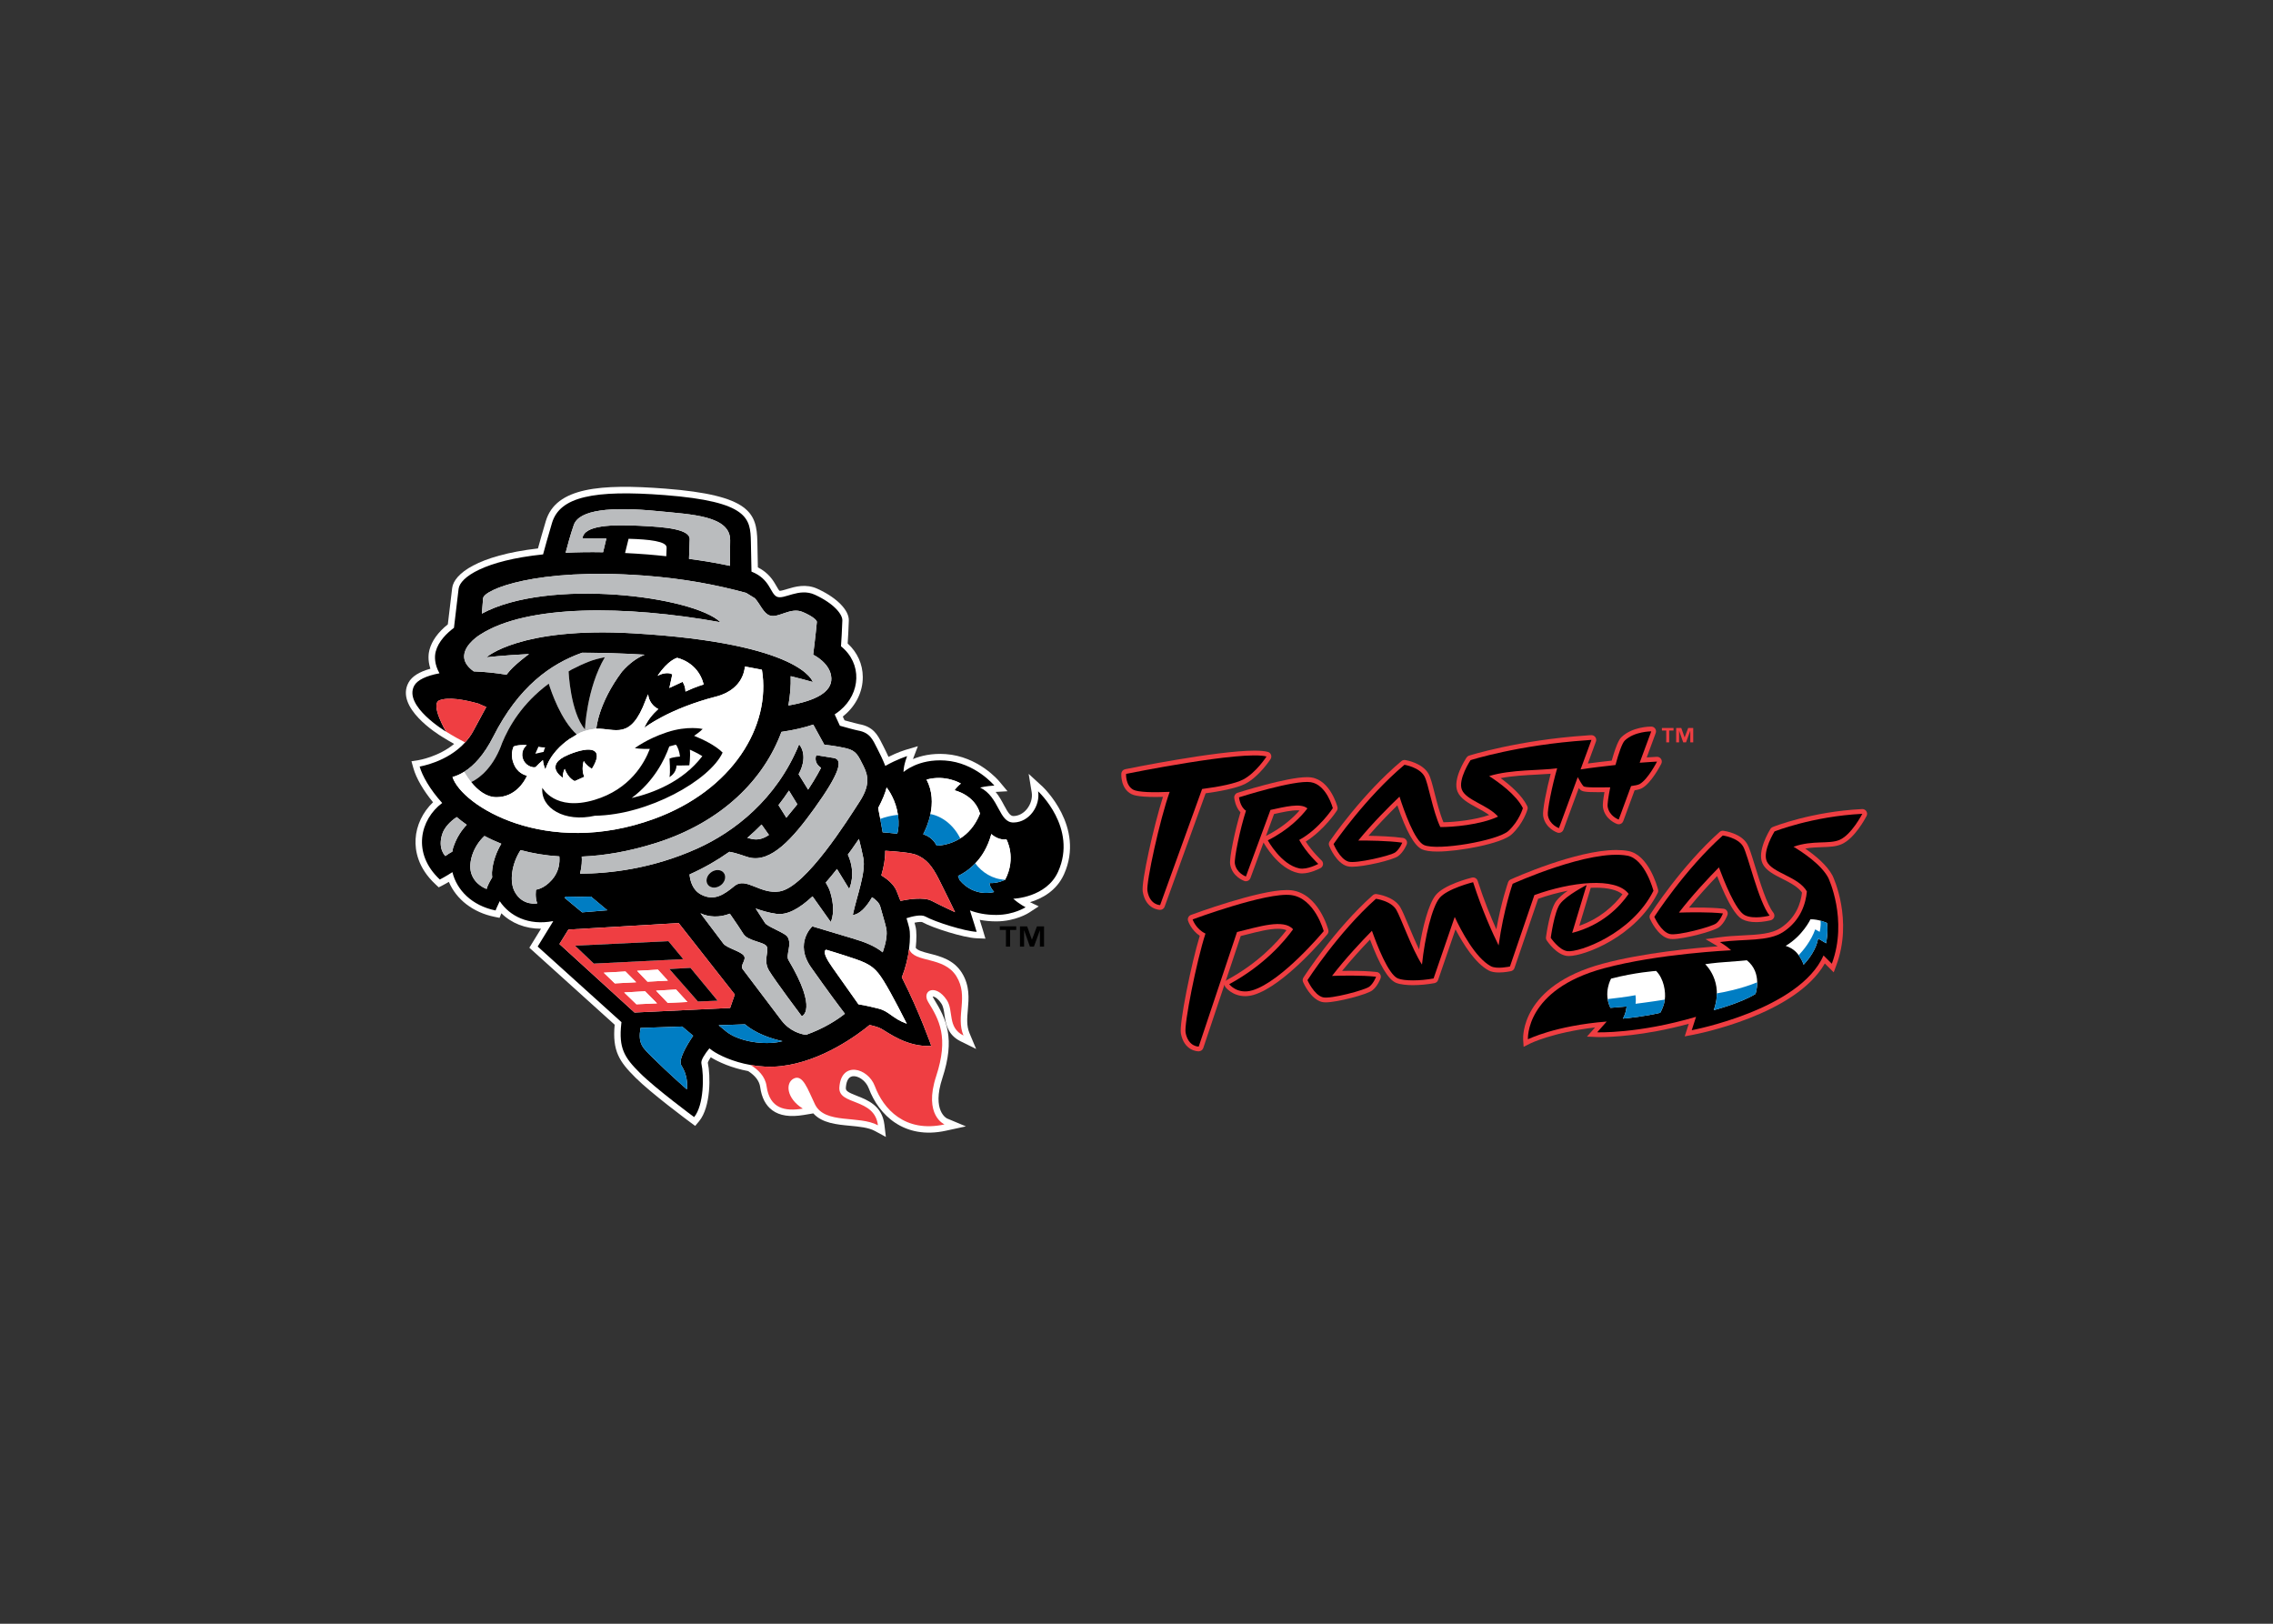 <svg clip-rule="evenodd" fill-rule="evenodd" stroke-linejoin="round" stroke-miterlimit="2" viewBox="0 0 560 400" xmlns="http://www.w3.org/2000/svg"><rect x="0" y="0" width="560" height="400" fill="#333333" stroke="none"/><g fill-rule="nonzero"><g fill="#ef3e42"><path d="m0 0 .066.014c.373.082.76.167 1.053.167.045 0 .085-.002.123-.006-.337-.384-.861-.853-1.635-1.245zm-1.935.791c.005-.052.053-.447.302-.707-.261-.856-.552-2.236-.501-2.542.097-.601.667-.803.691-.811.025-.009.05-.013.075-.013.095 0 .184.059.219.153l.638 1.739.004-.006c.028-.052.707-1.286 1.693-1.487.056-.011.116-.017.179-.017.405 0 .848.234.897.261.065.035.11.101.119.175s-.017.149-.072.2c-.005.004-.443.414-.767.918.898.569 1.485 1.466 1.512 1.507.035.055.046.122.03.185-.015.053-.352 1.297-1.262 1.438-.063.01-.136.015-.219.015-.984 0-3.28-.732-3.378-.764-.104-.033-.171-.135-.16-.244" transform="matrix(5.066 0 0 -5.046 313.887 200.529)"/><path d="m0 0c-.022-.012-.042-.028-.059-.046l.73 2.193c.097.024.195.049.294.074.537.138 1.094.279 1.516.279.173 0 .31-.023.413-.07-.475-.62-1.399-1.619-2.894-2.43m4.886 2.236c.048.058.065.136.045.208-.019.073-.487 1.771-1.786 1.934-.073.009-.152.013-.238.013-1.383 0-4.524-1.166-4.657-1.215-.117-.044-.178-.172-.14-.29.007-.021.151-.448.569-.728-.417-1.379-1.009-4.302-.918-4.772.163-.845.792-.869.862-.869.101 0 .195.064.226.159l1.031 3.095c.004-.042.02-.082.046-.117.014-.018.346-.444.96-.444.137 0 .278.022.42.064 1.486.448 3.495 2.86 3.58 2.962" transform="matrix(5.066 0 0 -5.046 302.281 241.416)"/><path d="m0 0c.035-.086.353-.842.875-.996.063-.019.143-.028.244-.028.575 0 1.975.324 2.235.518.262.194.403.536.418.574.026.066.021.141-.015.202-.036.062-.098.104-.168.114-.499.071-1.166.096-1.676.104.48.555.987 1.076 1.404 1.487.426-1.258.828-1.979 1.197-2.147.161-.073.407-.109.752-.109 1.041 0 3.113.382 3.607.834.568.522.765 1.194.773 1.222.016.056.011.115-.014.167-.256.522-.818 1.012-1.292 1.361.569.11 1.198.143 1.77.173.234.012.46.024.664.041-.198-.756-.41-1.789-.366-2.062.098-.601.667-.803.691-.811.026-.009.051-.013.076-.013.095 0 .184.058.218.152l.748 2.037c.027-.035.046-.057.061-.073.095-.097.231-.129.847-.129.107 0 .222.001.34.002-.068-.378-.092-.629-.073-.746.098-.601.667-.803.691-.812.025-.008.051-.012.076-.012.095 0 .184.058.219.152l.552 1.505c.22.037.313.078.365.108.451.256.886 1.096.934 1.191.037.074.033.162-.012.232-.043.066-.117.106-.195.106h-.012s-.19-.009-.49-.03l.438 1.193c.026.071.016.151-.027.213-.044.063-.115.1-.191.1h-.001c-.094 0-.927-.014-1.445-.512-.059-.056-.21-.201-.476-1.15l-.048-.006c-.328-.037-.745-.084-1.113-.135l.393 1.071c.027.072.016.152-.027.214-.044.062-.115.099-.191.099-.008 0-.102 0-.242-.015-3.331-.225-5.687-.976-5.71-.984-.05-.016-.093-.049-.123-.093-.07-.107-.684-1.064-.44-1.66.145-.355.539-.569.956-.796.203-.11.41-.223.586-.351-.715-.244-1.653-.344-2.225-.353-.177.425-.316.97-.429 1.416-.108.427-.193.763-.293.943-.291.526-1.049.664-1.135.678-.013.002-.025.003-.037.003-.055 0-.108-.019-.15-.055-1.899-1.599-3.426-3.822-3.49-3.916-.044-.064-.053-.146-.024-.218" transform="matrix(5.066 0 0 -5.046 327.464 208.356)"/><path d="m0 0c.674.353 1.204 1.171 1.227 1.206.04.062.047.14.021.21-.027.069-.085.121-.157.14-.152.041-.362.061-.643.061-1.838 0-6.113-.87-6.294-.907-.103-.021-.179-.109-.186-.214-.002-.03-.038-.727.486-.997.069-.036.279-.144 1.179-.144.115 0 .236.001.361.005-.441-1.389-1.061-4.151-.985-4.621.144-.884.818-.895.847-.895.098 0 .186.062.219.154l1.994 5.536c.584.08 1.488.234 1.931.466" transform="matrix(5.066 0 0 -5.046 306.815 193.076)"/><path d="m0 0c-.043.067-.117.107-.196.107-.003 0-.007 0-.011-.001-2.456-.124-4.271-.846-4.347-.877-.046-.019-.085-.051-.111-.093-.067-.11-.652-1.084-.39-1.673.155-.351.555-.553.979-.767.434-.219.772-.411.947-.668-.059-.505-.283-1.227-1.039-1.725-.444-.294-1.09-.327-1.836-.365-.373-.019-.757-.038-1.154-.093l-.661-.09.574-.34c.001-.001.006-.004.017-.011-1.15-.083-3.63-.314-5.605-.85-3.981-1.08-3.864-3.597-3.857-3.704l.023-.351.314.159c.012.006 1.102.546 3.16.786l-.071-.081-.324-.366.488-.021s.056-.002.161-.002c.47 0 2.107.049 4.303.648l-.077-.24-.12-.373.384.073c.211.039 4.997.968 6.43 3.486l.176-.177.256-.257.126.341c.822 2.218-.138 4.287-.179 4.374h-.002c-.001.003-.001.006-.003.009-.27.512-.843.985-1.328 1.319.296.052.571.062.824.07.362.012.675.022.956.149.628.282 1.147 1.261 1.204 1.371.039.074.034.163-.011.233" transform="matrix(5.066 0 0 -5.046 459.814 199.843)"/><path d="m0 0c.037-.085.378-.831.904-.97.055-.014.12-.021.199-.021.542 0 2.002.378 2.265.585.256.203.386.548.4.587.024.067.017.142-.021.202-.038.061-.101.1-.172.108-.332.038-.773.056-1.31.056-.128 0-.252 0-.367-.002.466.574.962 1.115 1.369 1.539.719-1.839 1.1-2.042 1.231-2.111.171-.091.392-.137.659-.137.369 0 .708.088.722.092.076.02.136.077.161.151s.01.156-.038.218c-.318.402-.647 1.475-.888 2.259-.18.589-.287.93-.385 1.096-.307.517-1.07.632-1.156.643-.01.001-.02.002-.03.002-.057 0-.112-.021-.155-.059-1.85-1.656-3.309-3.924-3.371-4.019-.042-.066-.048-.148-.017-.219" transform="matrix(5.066 0 0 -5.046 406.501 226.332)"/><path d="m0 0c.08.004.159.006.235.006.608 0 1.055-.111 1.308-.322-.409-.541-1.075-1.176-2.1-1.538zm-1.118-.141c-.222-.157-.437-.335-.566-.511-.306-.419-.476-1.623-.494-1.759-.007-.055.006-.112.038-.159.046-.071.47-.685.971-.754.031-.004.065-.006.104-.006.766 0 3.257.947 4.322 3.081.025.051.031.108.017.162-.045.174-.467 1.701-1.45 1.884-.172.032-.367.049-.578.049-1.962 0-5.013-1.38-5.142-1.439-.058-.026-.102-.074-.123-.134-.015-.043-.328-.936-.573-2.3-.268.598-.603 1.419-.909 2.372-.031.098-.122.161-.221.161-.019 0-.037-.002-.056-.007-.138-.034-1.359-.349-1.765-.859-.352-.442-.64-1.574-.805-2.649-.184.382-.365.815-.522 1.191-.166.396-.297.709-.392.869-.306.517-1.069.632-1.155.643-.01.001-.02.002-.031.002-.056 0-.112-.021-.154-.059-1.85-1.656-3.31-3.923-3.371-4.019-.042-.066-.049-.148-.018-.219.038-.085.379-.831.905-.969.054-.015.12-.022.199-.022.542 0 2.002.378 2.265.586.256.202.385.547.4.586.024.067.016.142-.022.202-.037.061-.1.101-.171.108-.332.038-.773.057-1.31.057-.128 0-.252-.001-.368-.003.463.569.954 1.106 1.359 1.529.464-1.245.887-1.953 1.26-2.11.226-.094.573-.115.826-.115.337 0 .709.035 1.046.098.083.015.151.074.178.153l.846 2.473c.384-.735.962-1.651 1.607-2.004.126-.069.291-.102.506-.102.289 0 .573.063.585.065.079.018.144.076.17.153l1.152 3.38c.475.168.967.302 1.44.395" transform="matrix(5.066 0 0 -5.046 391.916 218.707)"/></g><path d="m0 0c-.286-.878-.582-2.33-.541-2.584.077-.47.537-.629.537-.629l1.194 3.25c.699.15 1.474.354 1.797.074-.304-.4-.908-1.046-1.926-1.559 0 0 .644-1.189 1.536-1.37.373-.076.918.22.918.22s-.583.541-.927 1.17c.973.53 1.635 1.552 1.635 1.552s-.302 1.148-1.072 1.267c-.795.124-3.49-.74-3.49-.74s.048-.47.339-.651" transform="matrix(5.066 0 0 -5.046 306.977 199.707)"/><path d="m0 0c-1.196.149-4.784-1.189-4.784-1.189s.153-.468.625-.691c-.435-1.342-1.046-4.428-.967-4.837.136-.701.639-.68.639-.68l1.862 5.592c1.059.256 2.268.66 2.727.134-.411-.574-1.396-1.753-3.107-2.681 0 0 .396-.519 1.129-.298 1.435.432 3.467 2.888 3.467 2.888s-.431 1.617-1.591 1.762" transform="matrix(5.066 0 0 -5.046 318.062 220.493)"/><path d="m0 0c.368-.108 2.059.293 2.275.453.216.161.34.474.34.474-.68.097-1.693.106-2.139.104.691.848 1.505 1.663 2.005 2.143.218-.683.731-2.152 1.188-2.361.654-.298 3.592.213 4.106.685.527.483.707 1.114.707 1.114-.321.656-1.198 1.28-1.641 1.566 1.068.332 2.515.266 3.307.38-.254-.877-.487-2.066-.451-2.293.077-.469.538-.628.538-.628l.914 2.489c.096-.176.211-.374.279-.443.073-.074.693-.06 1.302-.053-.091-.455-.144-.829-.125-.946.077-.47.537-.629.537-.629l.601 1.635c.195.025.347.058.421.1.403.23.841 1.095.841 1.095s-.348-.018-.844-.056l.563 1.531s-.815.005-1.286-.446c-.129-.124-.3-.624-.454-1.196-.435-.051-1.201-.133-1.697-.217l.529 1.441s-.086 0-.217-.015c-3.351-.226-5.664-.973-5.664-.973s-.624-.945-.419-1.444c.211-.518 1.263-.742 1.759-1.311-.859-.404-2.242-.518-2.809-.51-.383.814-.578 2.127-.774 2.48-.244.442-.969.56-.969.56-1.896-1.597-3.448-3.869-3.448-3.869s.296-.733.725-.86" transform="matrix(5.066 0 0 -5.046 332.226 212.262)"/><path d="m0 0c.627.328 1.139 1.125 1.139 1.125-1.158.311-6.831-.849-6.831-.849s-.035-.573.36-.777c.223-.115.927-.14 1.761-.1-.476-1.329-1.149-4.418-1.083-4.829.115-.705.618-.699.618-.699l2.042 5.668c.855.111 1.633.271 1.994.461" transform="matrix(5.066 0 0 -5.046 306.268 192.036)"/><path d="m0 0s-.595-.963-.376-1.456c.254-.572 1.545-.747 1.951-1.473-.051-.556-.281-1.404-1.148-1.976-.735-.485-1.891-.33-3.086-.493 0 0 .336-.199.549-.403 0 0-3.538-.161-6.196-.883-3.842-1.042-3.685-3.463-3.685-3.463s1.31.666 3.831.867l-.463-.525s1.981-.08 4.808.756l-.21-.654s5.237.987 6.41 3.65l.403-.405c.797 2.152-.172 4.194-.172 4.194-.341.649-1.243 1.248-1.692 1.519.96.337 1.732.105 2.254.34.573.257 1.093 1.266 1.093 1.266-2.444-.125-4.271-.861-4.271-.861" transform="matrix(5.066 0 0 -5.046 437.185 204.824)"/><path d="m0 0c.372-.097 2.049.354 2.26.521.212.168.326.484.326.484-.683.077-1.695.055-2.141.04.668.871 1.46 1.713 1.946 2.208.246-.662.81-2.095 1.252-2.33.435-.231 1.213-.025 1.213-.025-.548.692-1.051 2.975-1.291 3.38-.257.435-.985.531-.985.531-1.848-1.654-3.331-3.971-3.331-3.971s.318-.724.751-.838" transform="matrix(5.066 0 0 -5.046 411.379 230.087)"/><path d="m0 0c-.426-.614-1.282-1.529-2.749-1.905l.703 2.337s-.979-.494-1.294-.924c-.28-.384-.45-1.652-.45-1.652s.397-.596.809-.652c.552-.076 3.131.834 4.186 2.948 0 0-.401 1.552-1.267 1.714-1.822.338-5.581-1.373-5.581-1.373s-.435-1.23-.683-3.007c-.271.552-.788 1.676-1.24 3.085 0 0-1.27-.316-1.639-.779-.357-.448-.706-1.885-.847-3.243-.49.755-1.027 2.299-1.253 2.681-.258.434-.986.531-.986.531-1.847-1.654-3.33-3.972-3.33-3.972s.318-.724.75-.837c.372-.098 2.049.354 2.261.521.211.167.325.483.325.483-.683.078-1.694.056-2.141.04.666.869 1.455 1.708 1.94 2.203.238-.677.795-2.13 1.259-2.325.309-.13 1.077-.126 1.739-.002l1.028 3.003c.312-.672.997-1.991 1.757-2.405.288-.158.929-.014.929-.014l1.188 3.486c1.751.64 3.954.906 4.586.058" transform="matrix(5.066 0 0 -5.046 401.258 220.206)"/><path d="m0 0c-.502-.032-.982-.104-.982-.104s.924-.857.414-2.245c0 0 1.307.34 2.032.793 0 0 .358 1.017-.42 1.642 0 0-.542-.054-1.044-.086m4.942 1.907s-.402.189-.805.18c0 0-.374-.801-1.206-1.297.156-.049.405-.159.595-.405.155-.201.236-.384.278-.514.239.257.609.728.707 1.277l.387-.232s.111.536.044.991m-10.503-2.717s-.392-.689-.032-1.425l.786.065s-.018-.311-.178-.59c.246.022 1.057.104 1.815.283.075.134.186.368.223.636.051.386-.042 1.02-.422 1.408 0 0-1.019-.069-2.192-.377" fill="#fff" transform="matrix(5.066 0 0 -5.046 425.088 236.995)"/><path d="m0 0c-.812-.332-1.669-.491-1.962-.539 0-.247-.041-.52-.15-.82 0 0 1.306.34 2.031.793 0 0 .085.245.081.566" fill="#007dc3" transform="matrix(5.066 0 0 -5.046 432.919 241.991)"/><path d="m0 0c.076.135.186.368.223.637v.007c-.696-.113-1.421-.203-1.421-.203.029.187-.005.419-.005.419-.386-.078-1.087-.16-1.348-.189.02-.138.056-.282.128-.429l.786.065s-.017-.311-.178-.59c.246.022 1.058.104 1.815.283" fill="#007dc3" transform="matrix(5.066 0 0 -5.046 409.029 249.5)"/><path d="m0 0s.111.536.044.991c0 0-.131.06-.316.111.027-.283-.042-.544-.042-.544l-.218.121c-.194-.557-.575-1.019-.805-1.264.127-.178.205-.342.243-.46.239.257.609.728.706 1.277z" fill="#007dc3" transform="matrix(5.066 0 0 -5.046 449.905 232.373)"/><path d="m0 0h-.004l-.161.458h-.248v-.701h.142v.558h.004l.196-.558h.138l.203.558h.004v-.558h.142v.701h-.245z" fill="#ef3e42" transform="matrix(5.066 0 0 -5.046 415.052 181.64)"/><path d="m0 0h.211v-.576h.143v.576h.211v.124h-.565z" fill="#ef3e42" transform="matrix(5.066 0 0 -5.046 409.444 179.96)"/><path d="m0 0c.2-.126.391-.237.56-.332-.763-.632-1.716-.79-1.727-.791l-.35-.056.095-.34c.135-.484.485-1.089.955-1.661-.501-.478-.812-1.128-.849-1.797-.031-.564.11-1.405.963-2.204l.162-.152.199.102c.008.005.131.068.294.164.362-.855 1.175-1.491 2.207-1.703l.258-.053.089.223c.496-.49 1.17-.754 1.921-.754h.007l-.567-.927 4.149-3.759c-.123-1.291.235-1.806 1.008-2.58.771-.773 2.591-2.125 2.668-2.183l.24-.177.19.229c.578.699.558 2.249.423 2.853.001.003.012.076.144.269.373-.235 1.025-.526 1.82-.676.347-.224.543-.485.583-.776.07-.518.268-.9.59-1.137.362-.267.865-.341 1.536-.228l.458.077c.426-.477 1.141-.544 1.782-.604.443-.042.901-.084 1.211-.254l.536-.292-.072.606c-.111.92-.818 1.197-1.335 1.4-.453.177-.548.247-.539.391.015.238.084.529.328.565.254.038.641-.197.788-.593.479-1.29 1.717-2.512 3.75-2.065l.973.212-.918.386c-.008.003-.751.366-.228 1.966.634 1.939.207 2.867-.417 3.879-.039.063-.045.105-.057.107.054.009.233-.05.426-.343.094-.142.123-.342.153-.555.059-.408.139-.968.783-1.287l.755-.374-.325.778c-.147.352-.114.734-.078 1.138.047.546.102 1.165-.287 1.796-.397.643-1.05.81-1.575.944-.351.09-.584.157-.672.282.046.427.044.813-.006 1.024-.015.065-.033.133-.052.202.231.051.346.039.374.028.517-.289 2.019-.761 2.633-.787l.441-.019-.126.424s-.058.194-.152.494c.262-.051.535-.077.821-.075.927.005 1.556.41 1.582.428l.465.306-.421.203c.567.171 1.287.546 1.652 1.362 1.039 2.323-1.025 4.263-1.046 4.283l-.673.62.148-.903c.046-.276-.048-.593-.244-.828-.173-.207-.4-.324-.641-.329-.161.003-.257.149-.458.523-.11.207-.235.441-.41.655l.576.033-.398.48c-.04.05-1.027 1.222-2.61 1.334-.677.048-1.212-.086-1.59-.244.003.011.007.021.012.032l.227.597-.612-.183c-.017-.005-.353-.106-.816-.338-.092.205-.188.399-.264.547l-.056.109c-.201.402-.41.817-1.105.941-.083.016-.346.084-.713.187l-.086.186c.023.017.045.036.066.053.582.485.913 1.17.907 1.881-.004.624-.264 1.198-.735 1.632.019.296.042.697.056 1.116.018.506-.578 1.115-1.517 1.55-.573.266-1.105.106-1.494-.012-.122-.037-.307-.092-.355-.084-.033.018-.102.14-.148.221-.151.265-.371.652-.909.924l-.025 1.256c-.031 1.397-.348 2.268-4.488 2.589-3.126.242-5.309.066-5.799-1.583-.168-.564-.294-1.011-.382-1.337-2.938-.342-4.087-1.246-4.172-1.929-.073-.578-.164-1.366-.212-1.778-.479-.387-.78-.807-.895-1.25-.039-.147-.094-.486.047-.916-.544-.15-.902-.377-1.064-.678-.657-1.215 1.407-2.51 1.659-2.661" fill="#fff" transform="matrix(5.066 0 0 -5.046 109.055 181.585)"/><path d="m0 0s-.349-.183-.758-.162c0 0-.021-.147.223-.436 0 0-.945-.293-1.681.586-.025.067-.049.133-.073.197.204.096.523.286.838.615.311.323.608.788.781 1.433.367-.338.732-.259.732-.259s.505-.893-.062-1.974m-3.575-1.027c-.384.197-1.151.073-1.515-.003-.056.149-.116.303-.184.474-.137.34-.466.599-.746.771.125.418.197.842.188 1.201.551-.031 1.288-.093 1.556-.216.446-.205.708-.489 1.056-1.178s.786-1.605.786-1.605-.527.24-1.141.556m-1.206-6.002c-.705.258-.847.601-1.363.735-.647.167-.988.213-.988.213s-.607.866-1.261 1.791c-.611.862-.302.872-.302.872s.716-.212 1.417-.452c.776-.266 1.008-.488 1.367-1.061.405-.645 1.13-2.098 1.13-2.098m-10.963-2.038c.375-.587.267-1.167.267-1.167s-.822.719-1.663 1.55c-.508.503-.717.672-.593 1.45l2.026.07c.167-.143.346-.295.535-.45-.35-.522-.735-1.196-.572-1.453m-5.931 5.93.435.705 5.365.318 2.728-3.487-.227-.658-4.649-.222zm9.189-4.049c.616-.45 1.413-.642 1.66-.693-.086-.016-.162-.039-.251-.053-.84-.129-1.953.079-2.506.54-.117.096-.234.194-.349.29l1.282.045c.08-.065.136-.109.164-.129m-8.945 6.311c.026.018.053.033.08.055.416-.016.819-.016 1.21-.001.188-.158.463-.388.797-.668l-1.227-.102zm-.249 2.016c.026-.28-.003-.737-.361-1.145-.396-.449-.771-.479-.771-.479s-.062-.37.058-.67c0 0-.711-.148-1.097.571-.262.487-.152 1.355.286 2.03.575-.157 1.202-.265 1.885-.307m-5.681 1.127c.097.275.352.566.69.792.151-.129.316-.253.488-.377-.256-.268-.501-.626-.664-1.13-.019-.059-.022-.119-.036-.179-.113-.06-.232-.132-.339-.216 0 0-.4.363-.139 1.11m10.883 13.527c-.299.03-.593.062-.909.087-.38.03-.743.052-1.096.07l.171.695c1-.028 1.858-.121 1.85-.43-.005-.193-.01-.321-.016-.422m4.633-13.098.359-.509c-.273-.186-.546-.266-.848-.193-.073.018-.139.033-.204.049.248.215.479.434.693.653m1.332 1.656.408-.669c-.191-.235-.367-.455-.534-.655-.144.23-.273.438-.383.614.19.245.36.482.509.71m-5.816 5.01.144.665c-.049.015-.091.043-.143.05-.208.029-.403-.027-.573-.122.505.769.947.878.947.878s1.022-.194 1.294-1.299c0 0-.388-.114-.885-.347-.006.173-.051.336-.142.475zm-9.982-4.095c.48.299.974.836 1.419 1.719 1.23 2.438 2.78 3.546 4.319 4.096.924-.001 1.95-.028 3.043-.096-.354-.145-.723-.394-1.106-.831-1.165-1.566-1.245-2.781-1.245-2.781.918.029 1.665-.598 2.401 1.4.038.103.078.183.117.277.036-.311.217-.578.495-.717-.287-.261-.533-.566-.679-.918 0 0 1.176.938 3.545 1.541.075.02.143.045.211.069.546.204 1.063.641 1.136 1.384.275-.05.551-.102.827-.158.456-2.744-1.419-5.883-5.246-7.281-5.249-1.919-9.348.639-9.802 2.045.183.048.373.132.565.251m17.517 1.326s.611-.062 1.089-.182c.478-.119.562-.358.813-.854.251-.497.314-.969-.184-1.741-.556-.862-2.616-4.173-3.887-4.385-.958-.161-1.637.729-2.201.262-.503-.415-.975-.749-1.613-.421-.445.228-.547.719-.57.987.721.324 1.363.699 1.934 1.105.4-.065.778-.232.972-.278 1.057-.255 2.101.91 3.168 2.399 1.198 1.671 1.423 2.38.939 2.459-.485.079-.848.138-.848.138s-.17-.349.231-.618c0 0-.255-.499-.629-1.065l-.464.753c.011.021.026.045.036.066.457.904-.011 1.392-.011 1.392-1.097-2.69-3.166-4.279-4.954-5.086-2.226-1.006-4.318-1.223-5.7-1.227.093.36.097.655.082.834 1.089.045 2.291.243 3.624.668 3.221 1.025 5.246 3.121 6.089 5.42.602.088 1.114.207 1.547.356zm-1.048 6.476c.465-.199.695-.399.686-.486-.054-.598-.179-1.597-.179-1.597s.86-.409.884-1.154c.021-.663-.747-1.092-2.089-1.325.082.478.128.956.111 1.43.359-.089.718-.182 1.076-.284 0 0-.488 1.894-8.735 2.377-5.509.324-7.139-1.172-7.139-1.172s.776.094 2.073.16c-.263-.196-.525-.407-.782-.651-.1-.095-.205-.218-.313-.357-.568.093-1.1.144-1.594.162-.366.265-.48.527-.466.769.036.586.793 1.033.793 1.033 2.264 1.461 7.027 1.435 11.675.597-1.31 1.269-8.368 2.18-11.606.421.02.27.041.543.059.749.039.421 2.578 1.495 7.799 1.11 2.032-.151 3.624-.474 4.994-.847l.425-.263c.265-.293.41-.727.716-.838.429-.156 1.01.425 1.612.166m-7.009 4.923c1.575-.159 3.491-.214 3.478-1.422-.006-.596-.009-1.022-.011-1.245-.606.132-1.272.245-1.989.34.009.248.025.654.033.957.013.496-1.184.6-2.437.659-1.326.063-2.699.039-2.779-.615.331-.009.737-.008 1.163-.008l-.158-.669c-.661.012-1.265.002-1.822-.025.091.355.24.904.398 1.358.257.738 1.789.905 4.124.67m-8.094-17.878c-.103-.169-.227-.391-.271-.564 0 0-.585.195-.754.788-.141.494.093 1.284.65 1.8.256-.138.53-.263.818-.38-.219-.371-.412-.841-.454-1.393-.007-.085.007-.167.011-.251m15.51-4.392c.824-1.174 1.346-1.875 1.643-2.263-.357-.285-.989-.706-1.892-1.032-.263.038-.776.174-1.182.691-.057.075-.896 1.188-1.894 2.513-.152.202.208.46.051.668-.158.21-.833.372-.992.582-.389.517-.768 1.022-1.115 1.483.41-.195.932-.218 1.428-.02.256-.371.543-.795.656-.982.222-.369 1.02-.387 1.142-.623.121-.234-.19-.676.109-1.175.299-.5 1.593-2.228 1.593-2.228s.809.283-.648 2.744c-.146.246.196.774-.055 1.145-.123.181-.973.488-1.083.66-.171.265-.323.504-.456.711.259-.09.583-.2 1.004-.26.519-.073 1.102.237 1.76.854l.885-1.252s.292.524-.059 1.568c-.019.055-.086.183-.183.358.176.202.358.422.545.661l.594-.972s.367.727-.064 1.676c.065.088.126.169.192.261.129.181.236.34.347.502.076-.3.157-.64.214-.934.135-.702-.324-1.868-.512-2.777.322.024.657.378.936.865.178-.116.351-.271.402-.464.117-.438.224-.758.286-1.045.07-.324-.027-.764-.17-1.18-.395.317-.856.499-1.477.683-.979.29-1.946.585-1.946.585s-.894-.818-.059-2.003m4.189 6.525c-.251.029-.489.051-.709.068-.037.226-.077.446-.116.655-.036.188-.071.368-.103.53.216.412.346.736.412 1.005.101-.13.452-.633.549-1.336.003 0 .004 0 .007.001.003-.026.004-.052.007-.077.001-.005.001-.01.001-.015.029-.294.025-.594-.048-.831m3.096 2.449c-.2-.149-.31-.33-.31-.33s.984-.217 1.239-1.137c-.242-.605-.599-.981-.962-1.21-.446-.281-.895-.345-1.134-.357-.007.005-.013.01-.02.015-.164.337-.465.487-.647.547.102.193.263.551.353.983.105.503.111 1.107-.19 1.682.934.261 1.671-.193 1.671-.193m3.754-.378c.114-.696-.417-1.509-1.19-1.523-.726-.014-.685 1.241-1.628 1.707 0 0 .305.076.69.097 0 0-.924 1.118-2.391 1.222-1.314.093-2.025-.562-2.025-.562s-.016.276.175.776c0 0-.469-.14-1.062-.477-.112.288-.267.608-.388.843-.223.433-.345.779-.936.885-.146.026-.625.16-.884.233l-.254.554c.091.061.178.124.258.191 1.01.839 1.091 2.294.049 3.135.02.297.05.767.066 1.262.01.285-.388.815-1.334 1.253-.778.361-1.509-.261-1.855-.093-.325.158-.317.862-1.23 1.223-.008.405-.02 1.004-.029 1.455-.025 1.13-.087 1.962-4.197 2.281-3.455.268-5.095-.086-5.474-1.358-.205-.693-.347-1.207-.435-1.538-2.862-.297-4.038-1.122-4.108-1.678-.081-.646-.186-1.555-.226-1.906-.355-.267-.759-.664-.888-1.162-.061-.236-.064-.62.183-1.059-.636-.118-1.077-.326-1.228-.605-.536-.991 1.547-2.243 1.547-2.243s-.793 1.352-.316 1.531c.441.166 1.195.032 1.89-.163.124-.055.245-.111.383-.165-.192-.348-.399-.734-.627-1.165-.113-.216-.254-.399-.404-.566-.874-.969-2.209-1.175-2.209-1.175.124-.445.49-1.106 1.096-1.78-1.076-.805-1.479-2.459-.115-3.736 0 0 .32.166.612.36.211-.873.946-1.635 2.098-1.871 0 0 .079.2.203.454.485-.731 1.403-1.199 2.584-.975l.014-.011-.752-1.229 4.075-3.692c-.003-.026-.007-.051-.009-.076-.13-1.198.144-1.642.909-2.407.764-.766 2.633-2.152 2.633-2.152.479.579.484 2.021.354 2.617-.035.162.164.459.388.739.047-.034.094-.071.139-.104.312-.223.995-.554 1.864-.708.452-.08.951-.115 1.481-.056 1.992.224 3.748 1.547 4.308 2.009.225-.05.441-.112.571-.185.361-.202 1.248-.901 2.43-.838 0 0-.566 1.631-1.412 3.304-.008.015-.015.026-.023.041.189.479.302.967.354 1.388.057.463.051.842.012 1.007-.036.152-.084.32-.138.496.284.091.716.196.919.082.469-.262 1.92-.723 2.493-.747 0 0-.136.454-.326 1.046.355-.135.779-.224 1.295-.221.845.004 1.411.376 1.411.376s-.273.129-.6.415c0 0 1.611.047 2.182 1.321.958 2.143-.973 3.923-.973 3.923" transform="matrix(5.066 0 0 -5.046 247.631 216.724)"/><path d="m0 0c-.066-.268-.196-.593-.413-1.005.033-.162.068-.341.103-.53.25.092.533.166.859.199-.098.703-.448 1.206-.549 1.336" fill="#fff" transform="matrix(5.066 0 0 -5.046 218.442 193.984)"/><path d="m0 0c.568-.111 1.123-.53 1.448-1.188.363.228.72.605.962 1.21-.255.92-1.24 1.137-1.24 1.137s.111.18.31.33c0 0-.736.454-1.671.192.302-.574.296-1.178.191-1.681" fill="#fff" transform="matrix(5.066 0 0 -5.046 229.237 200.534)"/><path d="m0 0c-.001.005-.001.009-.001.015 0-.006 0-.01.001-.015" fill="#fff" transform="matrix(5.066 0 0 -5.046 221.299 201.185)"/><path d="m0 0c-.174-.644-.47-1.109-.781-1.433.329-.447.853-.777 1.451-.8.567 1.081.062 1.975.062 1.975s-.365-.08-.732.258" fill="#fff" transform="matrix(5.066 0 0 -5.046 244.237 205.455)"/><path d="m0 0c-.003-.001-.005-.001-.008-.001-.325-.034-.608-.107-.858-.199.04-.209.079-.429.117-.655.22-.017.458-.039.709-.068.073.238.077.536.048.831 0 .005-.001.01-.001.015-.003.025-.004.051-.007.077" fill="#007dc3" transform="matrix(5.066 0 0 -5.046 221.258 200.721)"/><path d="m0 0c-.315-.328-.635-.519-.839-.615.025-.064.049-.131.073-.197.737-.879 1.681-.586 1.681-.586-.243.29-.222.436-.222.436.409-.021.758.162.758.162-.599.023-1.123.353-1.451.8" fill="#007dc3" transform="matrix(5.066 0 0 -5.046 240.281 212.686)"/><path d="m0 0c-.09-.433-.251-.79-.353-.984.182-.059.483-.209.647-.546.007-.005.013-.011.019-.015.24.012.689.076 1.135.357-.325.658-.88 1.077-1.448 1.188" fill="#007dc3" transform="matrix(5.066 0 0 -5.046 229.237 200.534)"/><path d="m0 0c.846-1.673 1.412-3.304 1.412-3.304-1.182-.063-2.069.637-2.43.838-.13.073-.346.135-.571.186-.56-.463-2.316-1.785-4.308-2.009-.53-.06-1.029-.025-1.481.055.358-.219.713-.549.779-1.033.149-1.101.9-1.242 1.762-1.097-.796.499-.856 1.249-.446 1.464.451.236.689-.533 1.037-1.254.48-.993 2.143-.522 3.063-1.024-.161 1.349-1.933.961-1.876 1.848.084 1.306 1.39.967 1.726.062.409-1.1 1.452-2.292 3.388-1.868 0 0-1.034.435-.406 2.355.62 1.895.148 2.75-.385 3.616-.343.557.351.936.901.101.349-.529.016-1.338.812-1.732-.392.937.267 1.901-.343 2.89-.617 1.001-2.048.634-2.303 1.336-.052-.422-.164-.91-.354-1.389.008-.015.015-.026.023-.041" fill="#ef3e42" transform="matrix(5.066 0 0 -5.046 222.292 240.987)"/><path d="m0 0c.303-.073.575.007.849.194l-.36.508c-.213-.219-.445-.438-.693-.653.065-.016.131-.031.204-.049" fill="#babcbe" transform="matrix(5.066 0 0 -5.046 185.149 206.656)"/><path d="m0 0c.621-.184 1.083-.367 1.478-.683.142.416.24.856.17 1.179-.062.288-.169.608-.286 1.046-.051.193-.225.348-.402.464-.279-.487-.614-.841-.936-.865.188.909.646 2.075.511 2.777-.056.294-.137.634-.213.934-.111-.162-.219-.321-.347-.502-.066-.092-.128-.173-.192-.261.43-.949.064-1.677.064-1.677l-.594.973c-.187-.239-.369-.459-.545-.662.097-.174.164-.303.182-.358.351-1.044.06-1.567.06-1.567l-.885 1.251c-.658-.616-1.242-.926-1.76-.853-.422.06-.746.17-1.004.26.132-.208.284-.446.456-.711.11-.172.96-.479 1.083-.66.251-.371-.091-.899.055-1.145 1.456-2.462.648-2.744.648-2.744s-1.294 1.728-1.593 2.227c-.299.5.011.942-.11 1.176-.121.235-.919.254-1.141.623-.113.187-.401.611-.656.982-.496-.198-1.019-.175-1.428.02.347-.461.726-.966 1.115-1.483.159-.211.834-.372.992-.582.157-.208-.203-.466-.051-.668.997-1.325 1.836-2.438 1.894-2.513.406-.517.919-.654 1.181-.691.904.326 1.536.747 1.892 1.032-.296.388-.818 1.089-1.643 2.262-.834 1.187.06 2.004.06 2.004s.967-.295 1.945-.585" fill="#babcbe" transform="matrix(5.066 0 0 -5.046 209.987 231.151)"/><path d="m0 0c.167.2.344.421.535.656l-.408.668c-.149-.228-.319-.465-.51-.709.111-.178.24-.384.383-.615" fill="#babcbe" transform="matrix(5.066 0 0 -5.046 193.731 201.438)"/><path d="m0 0c-.209-.166-.49-.165-.629.003s-.083.439.126.606c.209.166.49.165.629-.003.139-.169.082-.44-.126-.606m-3.151 2.058c-1.333-.424-2.535-.623-3.623-.667.014-.18.011-.475-.083-.834 1.382.004 3.475.221 5.7 1.226 1.788.808 3.858 2.397 4.954 5.087 0 0 .467-.489.011-1.392-.01-.021-.025-.045-.036-.067l.463-.752c.375.565.63 1.065.63 1.065-.401.268-.231.618-.231.618s.363-.059.848-.138.259-.789-.939-2.459c-1.067-1.489-2.11-2.655-3.167-2.4-.195.047-.573.214-.973.278-.571-.406-1.214-.781-1.934-1.104.022-.268.124-.759.57-.988.637-.327 1.11.007 1.613.422.564.466 1.242-.423 2.202-.263 1.27.213 3.33 3.523 3.886 4.385.498.772.435 1.245.184 1.741-.251.497-.335.736-.813.855s-1.089.182-1.089.182l-.537.981c-.433-.148-.945-.267-1.547-.356-.843-2.298-2.868-4.394-6.089-5.42" fill="#babcbe" transform="matrix(5.066 0 0 -5.046 177.642 218.026)"/><path d="m0 0c.553-.461 1.667-.669 2.507-.54.089.015.165.038.251.054-.247.051-1.044.243-1.66.692-.028.02-.085.065-.165.129l-1.282-.045c.116-.096.232-.193.349-.29" fill="#007dc3" transform="matrix(5.066 0 0 -5.046 178.822 254.032)"/><path d="m0 0c-.391-.015-.793-.015-1.21.001-.027-.021-.053-.037-.08-.055l.86-.715 1.227.102c-.334.279-.608.509-.797.667" fill="#007dc3" transform="matrix(5.066 0 0 -5.046 145.6 220.867)"/><path d="m0 0c-.348.689-.61.973-1.057 1.177-.268.124-1.004.185-1.555.216.009-.358-.063-.782-.188-1.201.279-.171.608-.431.745-.771.069-.17.128-.324.185-.474.364.076 1.131.201 1.514.003.615-.316 1.141-.555 1.141-.555s-.437.916-.785 1.605" fill="#ef3e42" transform="matrix(5.066 0 0 -5.046 231.319 216.613)"/><path d="m0 0-2.026-.071c-.125-.777.084-.946.593-1.448.841-.833 1.662-1.552 1.662-1.552s.109.581-.266 1.168c-.164.257.221.931.572 1.453-.189.155-.368.306-.535.45" fill="#007dc3" transform="matrix(5.066 0 0 -5.046 168.062 252.877)"/><path d="m0 0c-.208-.166-.265-.438-.126-.606.139-.168.42-.169.629-.003.208.166.265.438.126.606s-.42.17-.629.003" transform="matrix(5.066 0 0 -5.046 175.093 214.957)"/><path d="m0 0 .723-.877-4.352-.218-.915.877zm-2.151-2.503 1.017.057.58-.589-1.001-.044zm.583.498-1.039-.055-.538.521 1.058.06zm.968-.411.972.055.553-.608-.092-.004-.865-.039zm2.993-.488-.955-.043-1.391 1.588 1.025.057zm-3.915 1.457 1.011.056.486-.534-.993-.052zm4.523-1.814.228.659-2.729 3.486-5.364-.318-.436-.705 3.652-3.343z" fill="#ef3e42" transform="matrix(5.066 0 0 -5.046 164.678 231.853)"/><path d="m0 0 1.039.055-.52.526-1.057-.059z" fill="#fff" transform="matrix(5.066 0 0 -5.046 151.471 242.254)"/><path d="m0 0 .993.052-.486.534-1.011-.057z" fill="#fff" transform="matrix(5.066 0 0 -5.046 159.521 241.83)"/><path d="m0 0-.581.589-1.016-.057.595-.577z" fill="#fff" transform="matrix(5.066 0 0 -5.046 161.872 247.174)"/><path d="m0 0 .916-.877 4.351.218-.723.877z" transform="matrix(5.066 0 0 -5.046 141.659 232.953)"/><path d="m0 0 1.391-1.587.955.042-1.32 1.603z" transform="matrix(5.066 0 0 -5.046 164.911 238.716)"/><path d="m0 0 .093.004-.554.608-.971-.055.567-.596z" fill="#fff" transform="matrix(5.066 0 0 -5.046 168.893 246.861)"/><path d="m0 0c-.701.24-1.417.453-1.417.453s-.309-.011.302-.873c.654-.925 1.261-1.791 1.261-1.791s.34-.046.987-.213c.517-.133.659-.478 1.363-.734 0 0-.724 1.452-1.129 2.098-.36.572-.591.794-1.367 1.06" fill="#fff" transform="matrix(5.066 0 0 -5.046 210.762 236.253)"/><path d="m0 0c.386-.718 1.097-.57 1.097-.57-.121.299-.058.67-.058.67s.375.029.77.478c.359.408.388.865.362 1.146-.683.042-1.31.149-1.885.307-.439-.676-.548-1.544-.286-2.031" fill="#babcbe" transform="matrix(5.066 0 0 -5.046 126.806 219.661)"/><path d="m0 0c-.557-.517-.79-1.306-.65-1.8.169-.593.754-.789.754-.789.045.174.168.397.271.565-.003.084-.018.166-.011.251.042.552.235 1.022.454 1.393-.288.117-.563.242-.818.38" fill="#babcbe" transform="matrix(5.066 0 0 -5.046 119.364 205.929)"/><path d="m0 0c.014.06.017.12.036.179.163.504.408.862.664 1.13-.172.124-.336.249-.488.377-.338-.226-.593-.517-.689-.793-.262-.746.138-1.109.138-1.109.108.084.226.155.339.216" fill="#babcbe" transform="matrix(5.066 0 0 -5.046 111.446 209.79)"/><path d="m0 0c.228.431.435.817.628 1.165-.139.054-.26.11-.384.166-.695.195-1.449.329-1.89.163-.478-.18.316-1.532.316-1.532.38-.238.725-.424.925-.527.151.167.292.349.405.565" fill="#ef3e42" transform="matrix(5.066 0 0 -5.046 116.629 180.036)"/><path d="m0 0 .158.669c-.426.001-.832 0-1.164.008.08.655 1.454.678 2.78.615 1.252-.059 2.45-.163 2.436-.658-.008-.304-.023-.71-.033-.957.717-.096 1.383-.208 1.989-.341.002.224.005.649.012 1.245.012 1.208-1.903 1.263-3.479 1.422-2.334.235-3.867.069-4.123-.669-.159-.455-.307-1.004-.399-1.359.557.028 1.162.038 1.823.025" fill="#babcbe" transform="matrix(5.066 0 0 -5.046 148.589 136.03)"/><path d="m0 0c-.188-.009-.625-.009-.625-.009-.004-.386-.34-.564-.34-.564.053.213.002.904.002.904.227.085.51.097.51.097-.027.261-.11.446-.178.564-.016.004-.031.007-.047.011-.099-.032-.199-.058-.296-.081-.229-.652-.745-1.703-1.831-2.519 1.031.241 2.484.789 3.438 2.045 0 0-.239.156-.605.316.031-.392-.028-.764-.028-.764" fill="#fff" transform="matrix(5.066 0 0 -5.046 169.825 188.534)"/><path d="m0 0c.228.091.495.161.788.219-.892-1.523-.969-3.529-.969-3.529-.715.856-.796 2.835-.796 2.835.053.035.109.067.163.1.255.131.522.259.814.375m-4.336-4.295c.038.086.08.2.127.327.326.789.957 1.921 2.268 2.896.132-.426.59-1.765 1.361-2.483.399.245.953.285.953.285s.079 1.213 1.244 2.78c.382.436.752.686 1.106.832-1.093.068-2.119.094-3.043.095-1.539-.55-3.089-1.658-4.318-4.096-.446-.883-.94-1.42-1.42-1.718.084-.146.197-.321.34-.5.197.087.892.461 1.382 1.582" fill="#babcbe" transform="matrix(5.066 0 0 -5.046 145.033 162.999)"/><path d="m0 0c-.019.223.091.435.091.435.186-.493.49-.595.49-.595l.464.208c-.165.36-.026.771-.026.771.117-.216.395-.384.395-.384.623 1.003-.03 1.148-1.12.7-1.273-.523-.294-1.135-.294-1.135" transform="matrix(5.066 0 0 -5.046 138.66 191.602)"/><path d="m0 0c-.272 1.104-1.294 1.298-1.294 1.298s-.442-.108-.947-.877c.171.095.365.151.573.122.052-.007.094-.035.143-.05l-.144-.666.642.3c.091-.138.137-.301.143-.475.496.234.884.348.884.348" fill="#fff" transform="matrix(5.066 0 0 -5.046 173.366 168.605)"/><path d="m0 0c-.064-.001-.129-.003-.187.009-.05.011-.091.016-.139.026l-.152-.345.404.09c.016.072.041.145.074.22" fill="#fff" transform="matrix(5.066 0 0 -5.046 134.308 184.113)"/><path d="m0 0s.077 2.006.969 3.53c-.293-.059-.561-.128-.788-.22-.292-.116-.559-.242-.814-.374-.055-.033-.111-.065-.163-.1 0 0 .081-1.98.796-2.836" transform="matrix(5.066 0 0 -5.046 144.116 179.708)"/><path d="m0 0 .152.345c.048-.01.088-.015.139-.026.058-.012.123-.01.187-.009-.033-.075-.058-.148-.075-.22zm.654 3.422c-1.311-.975-1.943-2.107-2.269-2.896-.046-.127-.088-.241-.127-.327-.489-1.121-1.184-1.495-1.381-1.582.304-.377.729-.744 1.246-.738.908.011 1.334.758 1.442.983.02.04.032.068.032.068s-.375.059-.585.448c-.291.541-.067.972-.067.972s.162.098.639.071c-.111-.096-.194-.226-.215-.382-.047-.339.19-.653.529-.7.038-.006.075.005.112.007.11.116.231.234.36.344.023-.272.122-.456.122-.456.221.725.785 1.22 1.161 1.483.215.121.362.222.362.222-.772.718-1.229 2.057-1.361 2.483" transform="matrix(5.066 0 0 -5.046 131.887 185.678)"/><path d="m0 0c1.091.448 1.743.304 1.12-.699 0 0-.277.168-.395.383 0 0-.138-.41.026-.771l-.463-.208s-.305.102-.491.595c0 0-.11-.211-.091-.435 0 0-.979.612.294 1.135m4.769 1.089c1.014.335 1.74.159 1.74.159-.132-.128-.273-.236-.417-.334.404-.165 1.026-.456 1.386-.816-.621-1.357-3.628-3.05-6.213-3.085-1.466-.335-2.645.367-2.556 1.366 0 0 .604-1.173 2.541-.592 1.728.519 2.429 1.804 2.689 2.491-.436-.013-.731.034-.731.034s.579.451 1.561.777m-.626-4.229c3.827 1.398 5.701 4.537 5.246 7.281-.277.056-.552.109-.827.158-.073-.742-.591-1.18-1.136-1.384-.068-.024-.136-.05-.211-.069-2.369-.603-3.545-1.541-3.545-1.541.146.352.392.657.679.918-.278.14-.459.405-.495.717-.039-.094-.079-.174-.117-.277-.736-1.998-1.483-1.371-2.4-1.4 0 0-.554-.04-.954-.284 0 0-.146-.102-.361-.223-.376-.263-.94-.757-1.161-1.482 0 0-.099.183-.123.455-.127-.11-.249-.228-.359-.344-.038-.002-.073-.012-.112-.007-.34.048-.577.361-.529.701.021.156.104.286.215.382-.478.027-.639-.071-.639-.071s-.224-.432.067-.972c.209-.389.585-.448.585-.448s-.012-.028-.032-.068c-.108-.225-.535-.972-1.442-.983-.517-.006-.943.36-1.246.738-.144.179-.256.354-.34.5-.192-.12-.382-.205-.565-.252.454-1.406 4.553-3.964 9.802-2.045" fill="#fff" transform="matrix(5.066 0 0 -5.046 140.149 185.879)"/><path d="m0 0c1.086.816 1.603 1.867 1.831 2.519.098.023.197.05.296.081.015-.004.031-.007.047-.011.068-.118.152-.304.178-.564 0 0-.282-.012-.51-.097 0 0 .052-.691-.002-.904 0 0 .336.178.341.564 0 0 .436 0 .624.009 0 0 .06.372.028.764.366-.16.605-.316.605-.316-.954-1.256-2.406-1.805-3.438-2.045m.886 2.4c-.26-.687-.961-1.971-2.689-2.49-1.936-.581-2.54.591-2.54.591-.09-.998 1.09-1.701 2.555-1.365 2.586.035 5.592 1.728 6.213 3.084-.36.361-.981.652-1.386.817.144.097.285.206.417.334 0 0-.726.176-1.739-.16-.982-.326-1.561-.777-1.561-.777s.295-.047.73-.034" transform="matrix(5.066 0 0 -5.046 155.615 196.593)"/><path d="m0 0c-.306.111-.451.546-.716.838l-.425.263c-1.37.373-2.962.697-4.993.847-5.222.386-7.761-.689-7.799-1.11-.02-.206-.041-.479-.06-.749 3.237 1.759 10.296.849 11.606-.42-4.648.837-9.411.863-11.675-.598 0 0-.758-.447-.793-1.032-.014-.243.1-.505.466-.77.494-.018 1.026-.068 1.594-.162.108.14.213.263.313.357.257.244.518.455.782.652-1.297-.067-2.073-.161-2.073-.161s1.63 1.496 7.139 1.173c8.247-.484 8.735-2.378 8.735-2.378-.358.102-.717.195-1.076.284.017-.473-.03-.952-.111-1.43 1.342.233 2.11.662 2.088 1.326-.024.745-.884 1.153-.884 1.153s.126 1 .18 1.597c.009.087-.221.287-.686.487-.602.258-1.183-.323-1.612-.167" fill="#babcbe" transform="matrix(5.066 0 0 -5.046 189.607 151.604)"/><path d="m0 0h-.005l-.229.646h-.35v-.989h.201v.788h.006l.277-.788h.195l.286.788h.005v-.788h.201v.989h-.346z" transform="matrix(5.066 0 0 -5.046 254.247 231.464)"/><path d="m0 0h.298v-.814h.202v.814h.298v.176h-.798z" transform="matrix(5.066 0 0 -5.046 246.324 229.087)"/></g></svg>